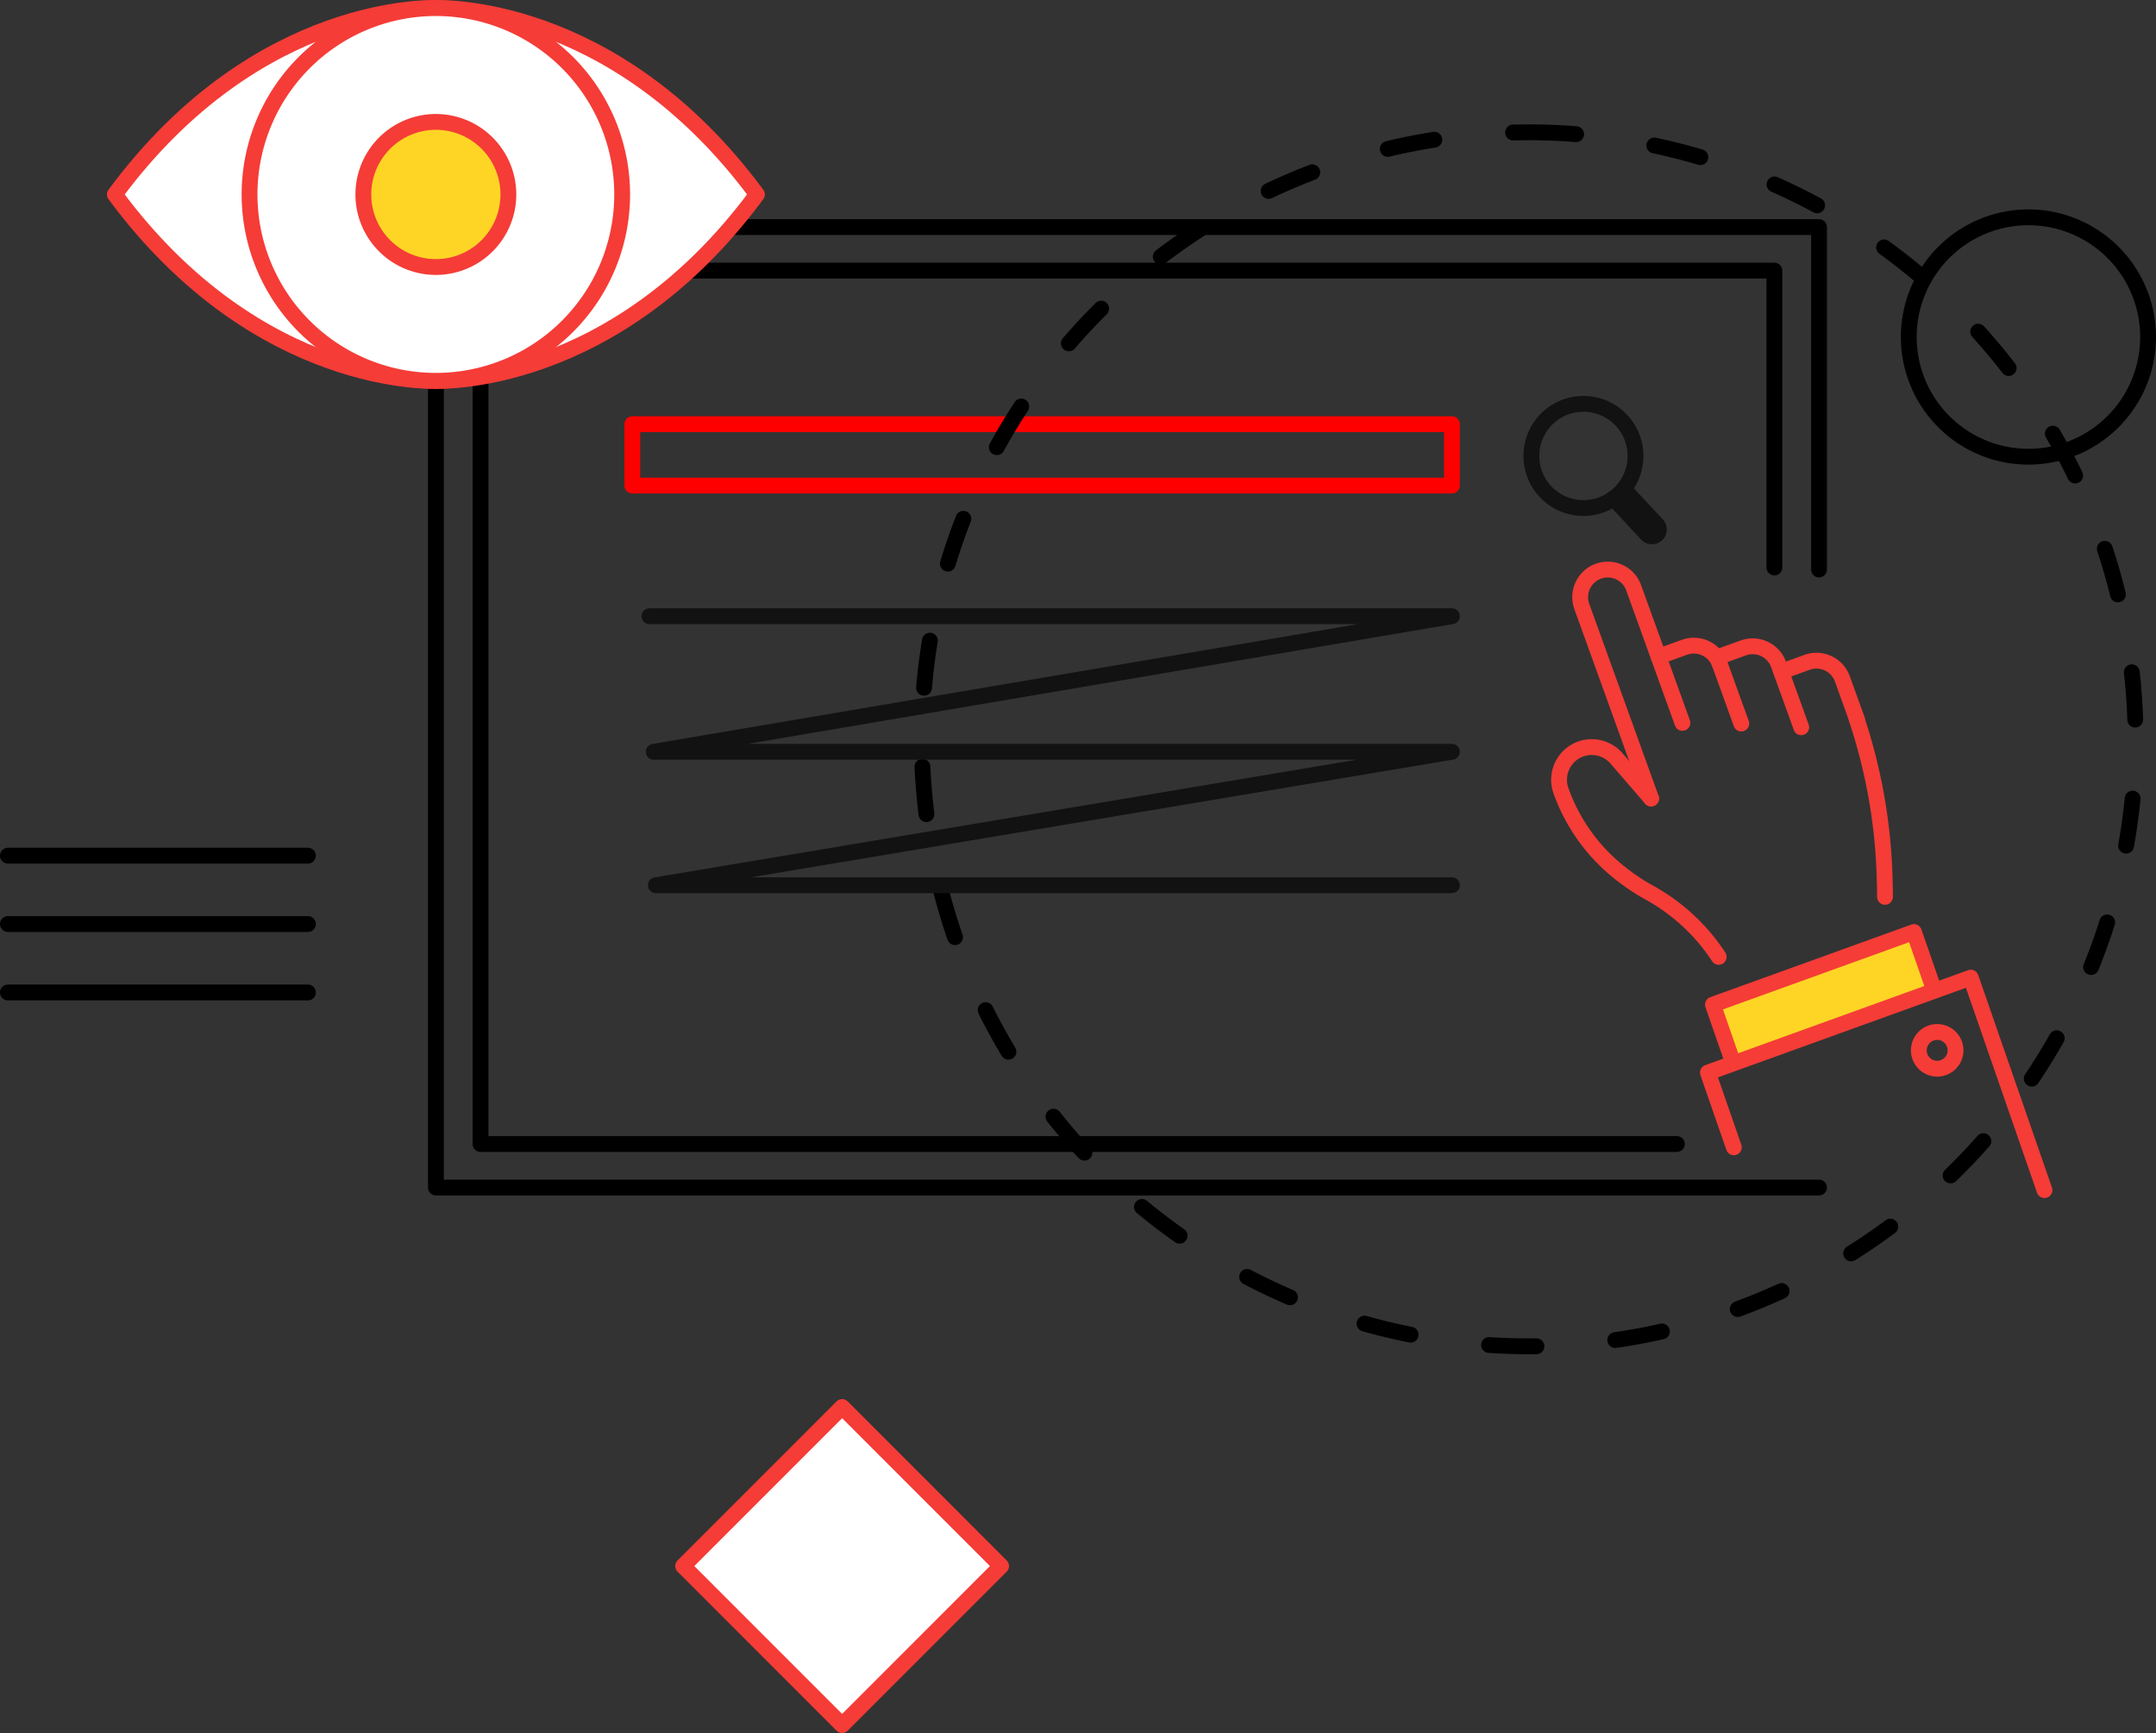 <svg xmlns="http://www.w3.org/2000/svg" width="408.835" height="328.536" viewBox="0 0 408.835 328.536">
  <rect x="0" y="0" width="408.835" height="328.536" fill="#333333" stroke="none"/>
  <g id="Group_191" data-name="Group 191" transform="translate(0 329.157)">
    <path id="Path_1462" data-name="Path 1462" d="M344.938-221.182v-64.925H82.655v182.084H344.938" fill="none" stroke="#000" stroke-linecap="round" stroke-linejoin="round" stroke-width="3"/>
    <path id="Path_1463" data-name="Path 1463" d="M336.471-221.57v-56.286H91.121v165.581H317.975" fill="none" stroke="#000" stroke-linecap="round" stroke-linejoin="round" stroke-width="3"/>
    <path id="Path_1464" data-name="Path 1464" d="M119.906-237.1H275.323v-11.644H119.906Z" fill="none" stroke="red" stroke-linecap="round" stroke-linejoin="round" stroke-width="3"/>
    <path id="Path_1465" data-name="Path 1465" d="M384.643-287.958a22.7,22.7,0,0,1,22.692,22.692,22.7,22.7,0,0,1-22.692,22.692,22.7,22.7,0,0,1-22.692-22.692A22.7,22.7,0,0,1,384.643-287.958Z" fill="none" stroke="#000" stroke-linecap="round" stroke-linejoin="round" stroke-width="3"/>
    <path id="Path_1466" data-name="Path 1466" d="M289.881-304.076A115.131,115.131,0,0,1,404.957-189,115.131,115.131,0,0,1,289.881-73.923,115.131,115.131,0,0,1,174.8-189,115.131,115.131,0,0,1,289.881-304.076Z" fill="none" stroke="#000" stroke-linecap="round" stroke-linejoin="round" stroke-width="3" stroke-dasharray="9 15 0 0"/>
    <path id="Path_1467" data-name="Path 1467" d="M189.836-32.268,159.69-62.414,129.543-32.268,159.69-2.121Z" fill="#fff" stroke="#f53c37" stroke-linecap="round" stroke-linejoin="round" stroke-width="3" fill-rule="evenodd"/>
    <path id="Path_1468" data-name="Path 1468" d="M1.5-166.943H58.39" fill="none" stroke="#000" stroke-linecap="round" stroke-linejoin="round" stroke-width="3"/>
    <path id="Path_1469" data-name="Path 1469" d="M1.5-153.977H58.39" fill="none" stroke="#000" stroke-linecap="round" stroke-linejoin="round" stroke-width="3"/>
    <path id="Path_1470" data-name="Path 1470" d="M1.5-141.01H58.39" fill="none" stroke="#000" stroke-linecap="round" stroke-linejoin="round" stroke-width="3"/>
    <path id="Path_1471" data-name="Path 1471" d="M319.033-192.115,314.5-204.67l4.915-1.775a5.228,5.228,0,0,1,6.692,3.14" fill="none" stroke="#f53c37" stroke-linecap="round" stroke-linejoin="round" stroke-width="3"/>
    <path id="Path_1472" data-name="Path 1472" d="M352.085-192.8a103.963,103.963,0,0,1,5.261,29.1c.11,3.2.1,4.564.1,4.564" fill="none" stroke="#f53c37" stroke-linecap="round" stroke-linejoin="round" stroke-width="3"/>
    <path id="Path_1473" data-name="Path 1473" d="M313.094-177.786l-6.574-7.6a6.2,6.2,0,0,0-6.788-1.773,6.2,6.2,0,0,0-3.725,7.933A34.721,34.721,0,0,0,306.643-164.1a40.04,40.04,0,0,0,6.27,4.251,37.222,37.222,0,0,1,13,12.09" fill="none" stroke="#f53c37" stroke-linecap="round" stroke-linejoin="round" stroke-width="3"/>
    <path id="Path_1474" data-name="Path 1474" d="M314.5-204.67l-4.715-13.059a5.226,5.226,0,0,0-6.69-3.141,5.229,5.229,0,0,0-3.142,6.691l13.142,36.4" fill="none" stroke="#f53c37" stroke-linecap="round" stroke-linejoin="round" stroke-width="3"/>
    <path id="Path_1475" data-name="Path 1475" d="M330.191-191.993l-4.533-12.555,4.914-1.774a5.226,5.226,0,0,1,6.692,3.139l4.3,11.9" fill="none" stroke="#f53c37" stroke-linecap="round" stroke-linejoin="round" stroke-width="3"/>
    <path id="Path_1476" data-name="Path 1476" d="M337.756-201.821l4.914-1.774a5.225,5.225,0,0,1,6.691,3.14l2.758,7.64" fill="none" stroke="#f53c37" stroke-linecap="round" stroke-linejoin="round" stroke-width="3"/>
    <path id="Path_1477" data-name="Path 1477" d="M328.579-127.869l-3.76-10.832,38.115-13.763,3.76,10.831" fill="#ffd525" stroke="#f53c37" stroke-linecap="round" stroke-linejoin="round" stroke-width="3"/>
    <path id="Path_1478" data-name="Path 1478" d="M328.782-111.652l-4.916-14.164,49.84-18,13.981,40.277" fill="none" stroke="#f53c37" stroke-linecap="round" stroke-linejoin="round" stroke-width="3"/>
    <path id="Path_1479" data-name="Path 1479" d="M370.615-131.215a3.482,3.482,0,0,0-4.459-2.093,3.484,3.484,0,0,0-2.088,4.457,3.479,3.479,0,0,0,4.452,2.09A3.482,3.482,0,0,0,370.615-131.215Z" fill="none" stroke="#f53c37" stroke-linecap="round" stroke-linejoin="round" stroke-width="3"/>
    <path id="Path_1480" data-name="Path 1480" d="M310.131-242.377a9.875,9.875,0,0,0-9.526-10.214,9.873,9.873,0,0,0-10.212,9.525,9.873,9.873,0,0,0,9.523,10.213A9.875,9.875,0,0,0,310.131-242.377Z" fill="none" stroke="#121212" stroke-linecap="round" stroke-linejoin="round" stroke-width="3"/>
    <path id="Path_1481" data-name="Path 1481" d="M307.893-236.454l6.325,6.782a1.311,1.311,0,0,1-.065,1.847,1.31,1.31,0,0,1-1.849-.064l-6.322-6.783" fill="none" stroke="#121212" stroke-linecap="round" stroke-linejoin="round" stroke-width="3"/>
    <path id="Path_1482" data-name="Path 1482" d="M123.161-212.336H275.323l-151.359,25.7H275.323l-150.957,25.3H275.323" fill="none" stroke="#121212" stroke-linecap="round" stroke-linejoin="round" stroke-width="3"/>
    <path id="Path_1483" data-name="Path 1483" d="M82.65-256.961s-33.578,1.638-60.874-35.33c27.3-36.968,60.874-35.33,60.874-35.33" fill="#fff" stroke="#f53c37" stroke-linecap="round" stroke-linejoin="round" stroke-width="3" fill-rule="evenodd"/>
    <path id="Path_1484" data-name="Path 1484" d="M82.65-256.961s33.587,1.638,60.883-35.33c-27.3-36.968-60.883-35.33-60.883-35.33" fill="#fff" stroke="#f53c37" stroke-linecap="round" stroke-linejoin="round" stroke-width="3" fill-rule="evenodd"/>
    <path id="Path_1485" data-name="Path 1485" d="M117.979-292.291a35.327,35.327,0,0,0-35.329-35.33,35.333,35.333,0,0,0-35.329,35.33,35.335,35.335,0,0,0,35.329,35.33A35.329,35.329,0,0,0,117.979-292.291Z" fill="#fff" stroke="#f53c37" stroke-linecap="round" stroke-linejoin="round" stroke-width="3" fill-rule="evenodd"/>
    <path id="Path_1486" data-name="Path 1486" d="M96.4-292.291A13.753,13.753,0,0,0,82.65-306.045,13.755,13.755,0,0,0,68.9-292.291,13.757,13.757,0,0,0,82.65-278.536,13.755,13.755,0,0,0,96.4-292.291Z" fill="#ffd525" stroke="#f53c37" stroke-linecap="round" stroke-linejoin="round" stroke-width="3" fill-rule="evenodd"/>
  </g>
</svg>
